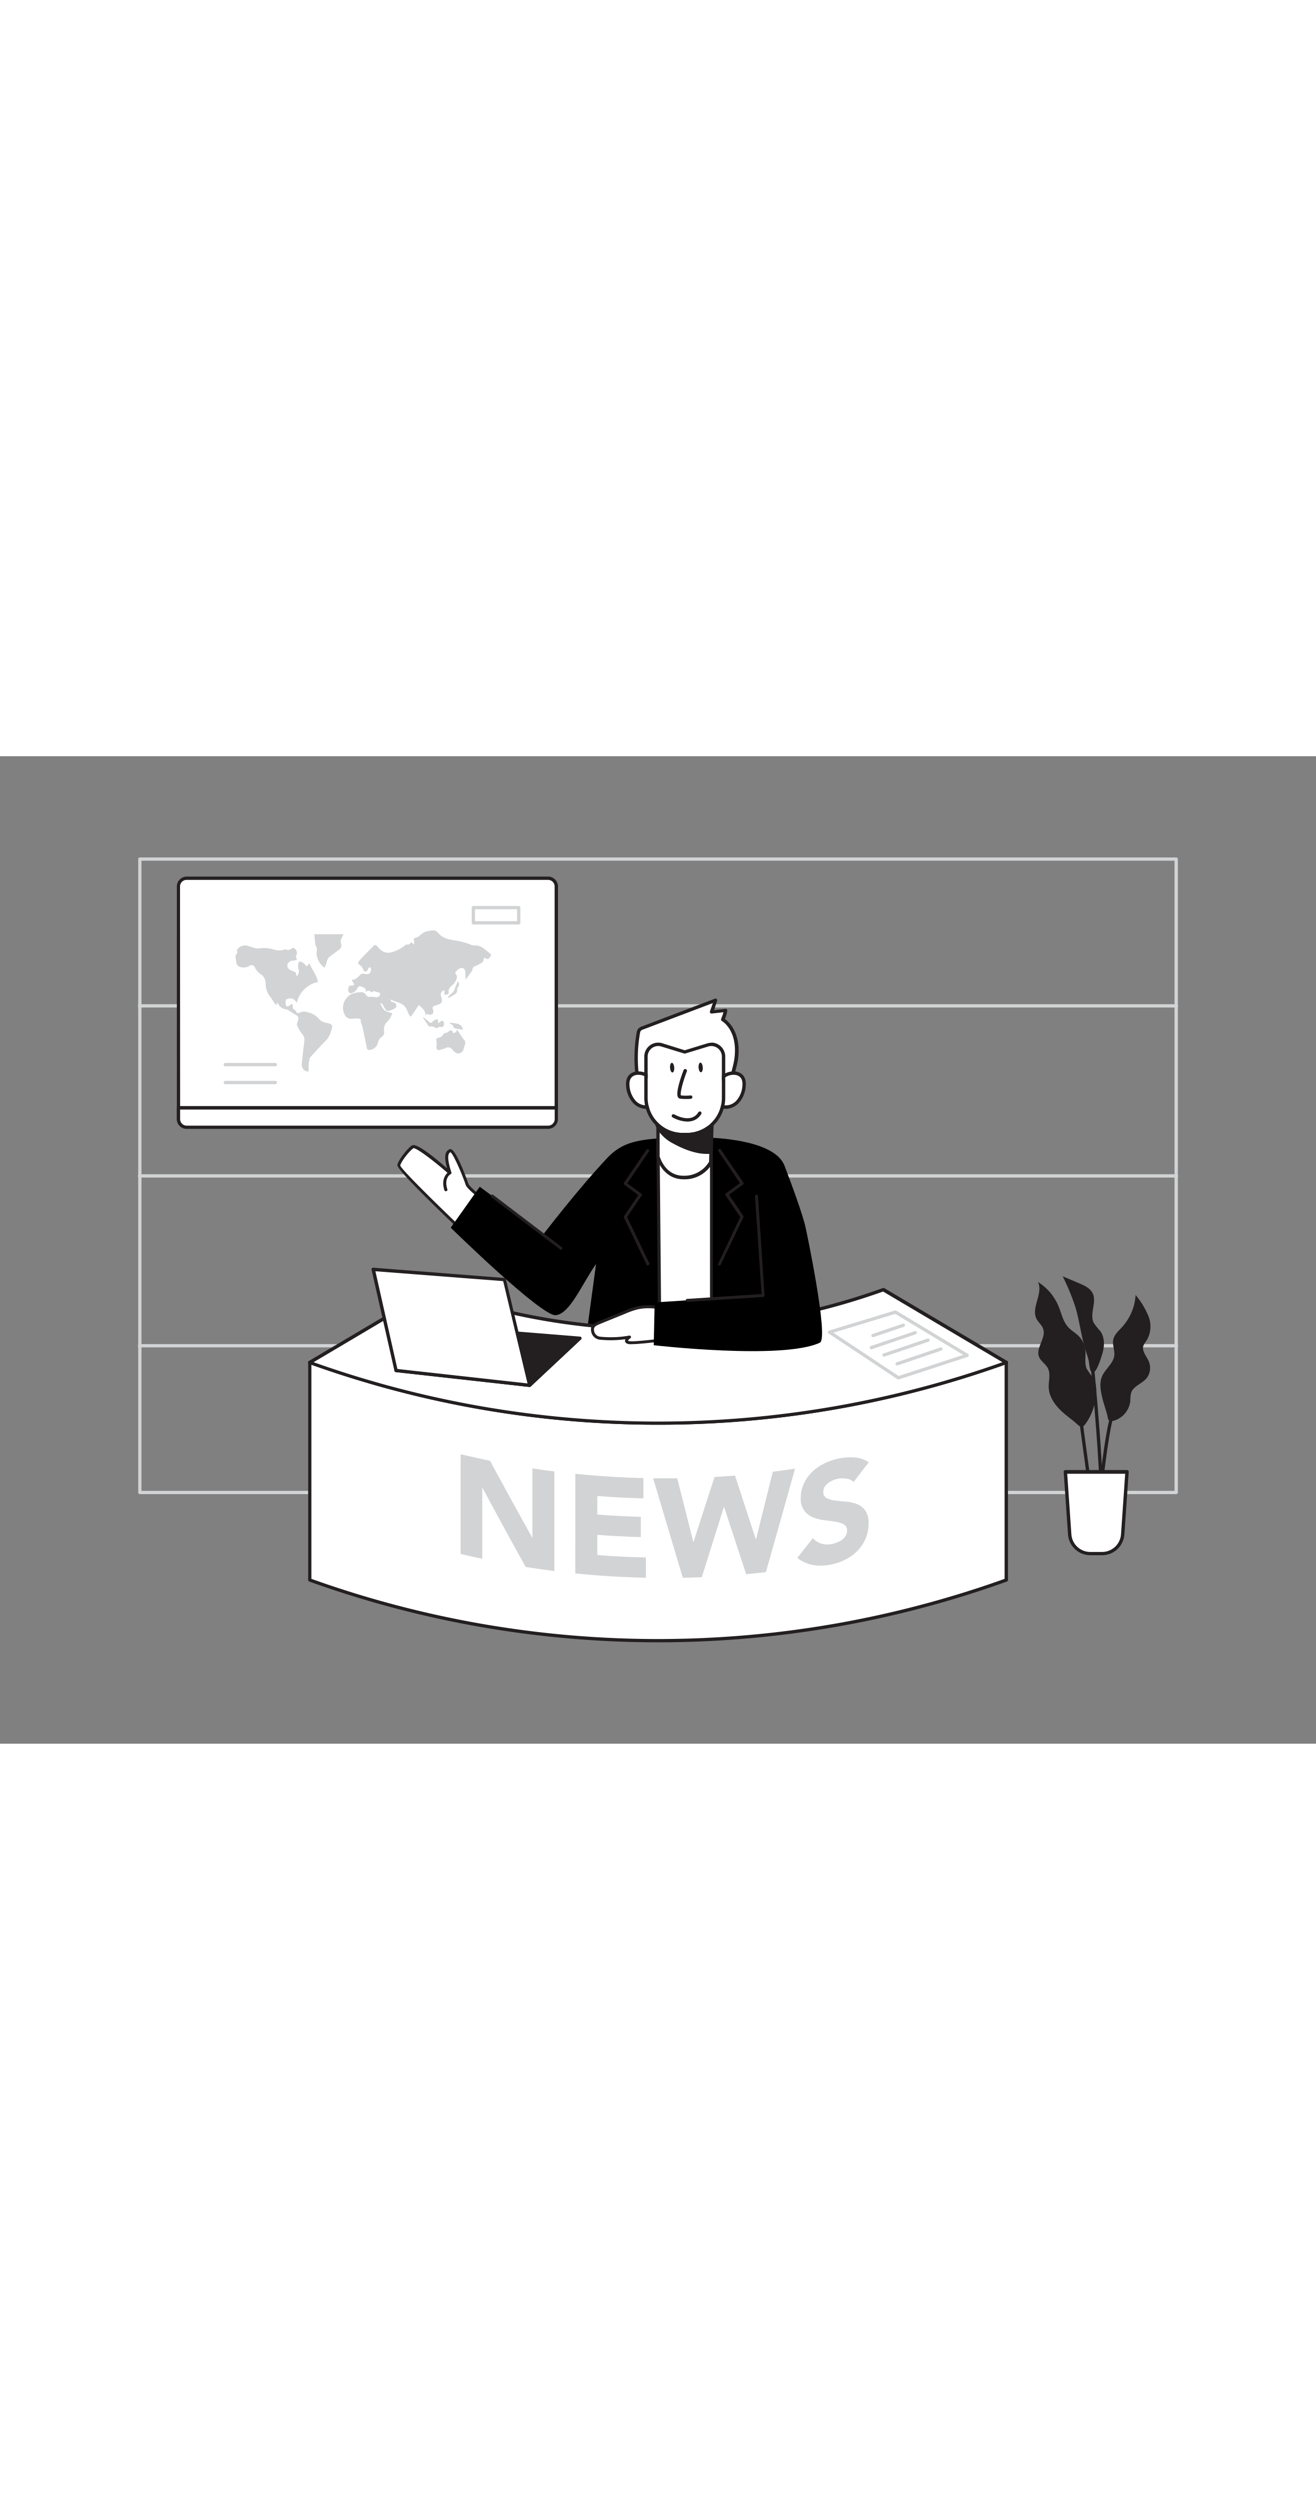 <svg id="_100_news_presenter" data-name="#100_news_presenter" xmlns="http://www.w3.org/2000/svg" viewBox="0 0 400 300" data-imageid="news-presenter-flatline" imageName="News presenter" class="illustrations_image" style="width: 158px;"><rect x="0" y="0" width="400" height="300" fill="#808080" stroke="none"/><path d="M357.51,224.18h-315a.5.5,0,0,1-.5-.5V31.25a.5.5,0,0,1,.5-.5h315a.5.5,0,0,1,.5.5V223.68A.5.5,0,0,1,357.51,224.18ZM43,223.18H357V31.75H43Z" fill="#d1d3d4"/><path d="M357.59,76.34H42.41a.5.5,0,0,1,0-1H357.59a.5.5,0,0,1,0,1Z" fill="#d1d3d4"/><path d="M357.59,128H42.41a.5.5,0,0,1-.5-.5.5.5,0,0,1,.5-.5H357.59a.5.5,0,0,1,.5.5A.5.5,0,0,1,357.59,128Z" fill="#d1d3d4"/><path d="M357.59,179.6H42.41a.5.5,0,0,1-.5-.5.5.5,0,0,1,.5-.5H357.59a.5.5,0,0,1,.5.5A.5.5,0,0,1,357.59,179.6Z" fill="#d1d3d4"/><path d="M147.87,135.4s-5.51-4-5.91-5.33-4-10.82-5.21-10.22-1.4,2.3,0,6.71c0,0-10-8.81-11.31-7.91s-4,4.21-4.21,5.61,21.63,22,21.63,22" fill="#fff"/><path d="M142.86,146.75a.48.48,0,0,1-.31-.13c-8.22-7.76-22-21-21.77-22.43s3-5,4.4-5.92,6.8,3.56,10.69,6.92c-.9-3.36-.68-5.07.68-5.75a.76.76,0,0,1,.65,0c1.78.76,5.17,10.4,5.2,10.49.24.8,3.5,3.47,5.74,5.11a.45.45,0,1,1-.54.73c-.94-.69-5.65-4.19-6.07-5.57-.65-2.11-3.63-9.34-4.64-9.9-.67.38-1.17,1.49.3,6.12a.45.45,0,0,1-.19.52.44.44,0,0,1-.55,0c-4.47-3.93-9.86-8-10.79-7.86-1.27.89-3.81,4.1-4,5.28.39,1.31,13.39,14,21.49,21.64a.46.46,0,0,1,0,.64A.46.46,0,0,1,142.86,146.75Z" fill="#231f20"/><path d="M244.88,143.26s-.63-3.72-6.43-18.86c-2.85-7.44-19.12-8.36-22.85-8.52.81.08,3.15-1.21-12.77,0-8.18.62-13.42,1-18.24,6.16-9.1,9.68-19.34,23.09-19.34,23.09L145.82,130.8,137,143.23s27.57,27,31.91,26.59,8-9.53,12.26-15.55l-3,22.12,56.09,3.27-2-31.69Z" fill="#000000" class="target-color"/><path d="M214.63,115.85s.36,0,1,0C215.26,115.85,214.63,115.85,214.63,115.85Z" fill="#000000" class="target-color"/><polygon points="199.99 118.28 200.49 175.09 216.21 175.09 216.21 115.17 199.99 118.28" fill="#fff"/><path d="M216.21,175.55H200.49a.45.45,0,0,1-.45-.45l-.51-56.81a.47.47,0,0,1,.37-.46l16.22-3.11a.5.5,0,0,1,.38.1.46.46,0,0,1,.17.35V175.1A.46.46,0,0,1,216.21,175.55ZM201,174.64h14.8V115.73l-15.3,2.93Z" fill="#231f20"/><path d="M196.93,154.72a.46.46,0,0,1-.42-.26l-6.84-14.28a.45.45,0,0,1,0-.45l4.35-6.41-4.24-3.13a.46.46,0,0,1-.11-.63l6.84-10a.45.45,0,1,1,.75.51l-6.59,9.69,4.25,3.13a.45.45,0,0,1,.1.62L190.61,140l6.73,14a.46.46,0,0,1-.22.61A.43.43,0,0,1,196.93,154.72Z" fill="#231f20"/><path d="M218.73,154.72a.45.45,0,0,1-.2,0,.46.46,0,0,1-.22-.61L225,140l-4.45-6.56a.45.45,0,0,1,.11-.62l4.24-3.13L218.35,120a.46.46,0,0,1,.12-.64.46.46,0,0,1,.63.13l6.84,10a.46.46,0,0,1-.1.63l-4.25,3.13,4.35,6.41a.43.43,0,0,1,0,.45l-6.84,14.28A.45.45,0,0,1,218.73,154.72Z" fill="#231f20"/><path d="M222.15,100.68c-.31,0,.48-3.55.53-3.78.3-1.59.9-3.42,1.11-5,1.14-8.95-4.09-11.9-4.09-11.9a11.63,11.63,0,0,0,.84-2.76l-4.22.48,1.16-3.6-22.12,8.41a2.22,2.22,0,0,0-1,.6,2.06,2.06,0,0,0-.35,1,44.18,44.18,0,0,0,.82,18.93Z" fill="#fff"/><path d="M194.83,103.51a.51.51,0,0,1-.5-.4A44.8,44.8,0,0,1,193.5,84a2.56,2.56,0,0,1,.46-1.18,2.75,2.75,0,0,1,1.21-.75l22.12-8.41a.52.52,0,0,1,.68.64l-.92,2.84,3.44-.39a.49.49,0,0,1,.41.14.52.52,0,0,1,.16.41,10,10,0,0,1-.72,2.53c1.25.9,5,4.31,4,12.16a27,27,0,0,1-.65,3c-.17.69-.34,1.37-.47,2l0,.2a22.61,22.61,0,0,0-.55,3.23.52.52,0,0,1-.4.78h0l-27.32,2.31ZM216.66,75l-21.12,8a1.8,1.8,0,0,0-.77.44,1.57,1.57,0,0,0-.25.73,43.52,43.52,0,0,0,.71,18.28l26.34-2.23a28.57,28.57,0,0,1,.56-3.24l0-.17c.13-.66.3-1.36.48-2.07a24.54,24.54,0,0,0,.62-2.91c1.09-8.47-3.62-11.28-3.82-11.39a.53.53,0,0,1-.22-.66,13.63,13.63,0,0,0,.69-2l-3.54.4a.51.51,0,0,1-.46-.19.49.49,0,0,1-.09-.48Zm5.44,25.2Z" fill="#231f20"/><path d="M218.1,100.24c.75-4.65,8.46-5.79,8.08-.31a8.1,8.1,0,0,1-2.06,5.14,4.78,4.78,0,0,1-5.17,1.21" fill="#fff"/><path d="M220.55,107.13a4.29,4.29,0,0,1-1.81-.38.51.51,0,1,1,.42-.94,4.29,4.29,0,0,0,4.59-1.1,7.54,7.54,0,0,0,1.91-4.82c.13-1.78-.7-2.91-2.26-3.08a4.45,4.45,0,0,0-4.79,3.51.52.52,0,0,1-.59.43.52.52,0,0,1-.43-.59,5.47,5.47,0,0,1,5.93-4.38c1.66.19,3.37,1.39,3.17,4.18a8.61,8.61,0,0,1-2.2,5.47A5.61,5.61,0,0,1,220.55,107.13Z" fill="#231f20"/><path d="M198.88,100.24c-.75-4.65-8.46-5.79-8.08-.31a8.09,8.09,0,0,0,2,5.14,4.8,4.8,0,0,0,5.18,1.21" fill="#fff"/><path d="M196.42,107.13a5.57,5.57,0,0,1-3.93-1.7,8.63,8.63,0,0,1-2.21-5.47c-.19-2.79,1.52-4,3.18-4.18a5.46,5.46,0,0,1,5.93,4.38.52.52,0,1,1-1,.16,4.46,4.46,0,0,0-4.79-3.51c-1.57.17-2.39,1.3-2.27,3.08a7.65,7.65,0,0,0,1.91,4.82,4.3,4.3,0,0,0,4.6,1.1.51.51,0,0,1,.42.94A4.37,4.37,0,0,1,196.42,107.13Z" fill="#231f20"/><path d="M200,121.65s1.65,6.36,7.74,6.36a9.16,9.16,0,0,0,8.3-4.62l.56-19.26-16.6-.52Z" fill="#fff"/><path d="M207.73,128.53c-6.42,0-8.22-6.68-8.24-6.75a.51.51,0,0,1,0-.13v-18a.52.52,0,0,1,.16-.37.55.55,0,0,1,.37-.14l16.6.51a.51.51,0,0,1,.5.53l-.55,19.26a.72.72,0,0,1-.05.21A9.62,9.62,0,0,1,207.73,128.53Zm-7.23-7c.19.67,1.86,5.92,7.23,5.92a8.73,8.73,0,0,0,7.79-4.25l.54-18.62-15.56-.48Z" fill="#231f20"/><path d="M199.43,110.84a6.54,6.54,0,0,0,.93,2.41,12.39,12.39,0,0,0,4.57,4c3,1.66,7.47,3.52,11.1,3l-.6-7.55a34,34,0,0,1-8,0,22.9,22.9,0,0,1-6.91-1.33C200.14,111.21,199.78,111,199.43,110.84Z" fill="#231f20"/><path d="M214.65,120.81c-3.71,0-7.74-1.89-10-3.12a12.69,12.69,0,0,1-4.75-4.18,7.08,7.08,0,0,1-1-2.58.47.47,0,0,1,.2-.49.49.49,0,0,1,.53,0c.34.19.68.35,1,.51a22.67,22.67,0,0,0,6.75,1.3,33.66,33.66,0,0,0,7.9,0,.54.54,0,0,1,.39.1.54.54,0,0,1,.18.35l.6,7.55a.51.51,0,0,1-.42.54A10.14,10.14,0,0,1,214.65,120.81Zm-14.46-9a6.07,6.07,0,0,0,.59,1.2,11.8,11.8,0,0,0,4.39,3.84c2.31,1.27,6.65,3.31,10.33,3l-.52-6.56a35,35,0,0,1-7.61,0,23.73,23.73,0,0,1-7.06-1.37Z" fill="#231f20"/><path d="M207.51,114.44h1.25a10.65,10.65,0,0,0,10.65-10.65V91.25a3.2,3.2,0,0,0-4.14-3.06l-7.14,2.18L201,88.19a3.2,3.2,0,0,0-4.14,3.06v12.54A10.65,10.65,0,0,0,207.51,114.44Z" fill="#fff"/><path d="M216.21,88.05a3.2,3.2,0,0,1,3.2,3.2v12.54a10.65,10.65,0,0,1-10.65,10.65h-1.25a10.65,10.65,0,0,1-10.65-10.65V91.25a3.2,3.2,0,0,1,3.2-3.2,3.11,3.11,0,0,1,.94.14l7.13,2.18,7.14-2.18a3.11,3.11,0,0,1,.94-.14m0-1h0a4.34,4.34,0,0,0-1.24.19l-6.84,2.09L201.3,87.2a4.34,4.34,0,0,0-1.24-.19,4.24,4.24,0,0,0-4.23,4.24v12.54a11.69,11.69,0,0,0,11.68,11.68h1.25a11.69,11.69,0,0,0,11.68-11.68V91.25A4.25,4.25,0,0,0,216.21,87Z" fill="#231f20"/><path d="M208.3,104.13a12.2,12.2,0,0,1-1.55-.09.93.93,0,0,1-.68-.45c-.82-1.37,1.09-6.63,1.7-8.21a.51.51,0,0,1,1,.37c-1.32,3.46-2.14,6.8-1.78,7.31a15.4,15.4,0,0,0,2.89,0,.5.5,0,0,1,.57.44.51.51,0,0,1-.44.58A13.75,13.75,0,0,1,208.3,104.13Z" fill="#231f20"/><path d="M208.89,111a9.82,9.82,0,0,1-4.48-1.29.52.52,0,0,1,.48-.92c2.1,1.11,3.9,1.43,5.35,1a3.51,3.51,0,0,0,2-1.59.52.52,0,0,1,.7-.22.51.51,0,0,1,.23.68,4.53,4.53,0,0,1-2.62,2.1A5.53,5.53,0,0,1,208.89,111Z" fill="#231f20"/><ellipse cx="212.97" cy="94.55" rx="0.64" ry="1.47" transform="translate(-5.77 14.25) rotate(-3.78)" fill="#231f20"/><ellipse cx="203.47" cy="95.24" rx="0.64" ry="1.47" transform="matrix(1, -0.07, 0.07, 1, -5.84, 13.62)" fill="#231f20"/><path d="M170.46,149.9a.42.42,0,0,1-.28-.1L149.36,134a.46.46,0,0,1-.09-.64.45.45,0,0,1,.64-.08l20.82,15.83a.46.46,0,0,1,.09.64A.45.45,0,0,1,170.46,149.9Z" fill="#231f20"/><path d="M135.51,132.16a.46.46,0,0,1-.44-.32c-1.3-4.12,1.44-5.67,1.47-5.68a.46.46,0,0,1,.44.8c-.1.05-2.1,1.23-1,4.6a.46.46,0,0,1-.29.58Z" fill="#231f20"/><path d="M305.85,184.17H94.15v66.09h0a312.5,312.5,0,0,0,211.7,0h0Z" fill="#fff"/><path d="M200,269.2A313,313,0,0,1,94,250.74a.5.5,0,0,1-.33-.44v0h0V184.17a.5.5,0,0,1,.5-.5h211.7a.5.5,0,0,1,.5.5v66.09a.48.48,0,0,1-.09.29.45.45,0,0,1-.24.19A313,313,0,0,1,200,269.2ZM94.65,249.92a312.63,312.63,0,0,0,210.7,0V184.67H94.65Z" fill="#231f20"/><path d="M305.85,184.17a312.5,312.5,0,0,1-211.7,0L131.52,162a202.23,202.23,0,0,0,137,0Z" fill="#fff"/><path d="M200,203.1A313,313,0,0,1,94,184.64a.51.51,0,0,1-.33-.43.49.49,0,0,1,.25-.47l37.37-22.13a.48.48,0,0,1,.42,0,202.09,202.09,0,0,0,136.62,0,.48.48,0,0,1,.42,0l37.37,22.13a.49.49,0,0,1,.25.47.51.51,0,0,1-.33.43A313,313,0,0,1,200,203.1Zm-104.68-19a312.77,312.77,0,0,0,209.36,0l-36.26-21.47a203.08,203.08,0,0,1-136.84,0Z" fill="#231f20"/><path d="M305.85,184.17a312.5,312.5,0,0,1-211.7,0L131.52,162a202.23,202.23,0,0,0,137,0Z" fill="#fff"/><path d="M200,203.1A313,313,0,0,1,94,184.64a.51.51,0,0,1-.33-.43.49.49,0,0,1,.25-.47l37.37-22.13a.48.48,0,0,1,.42,0,202.09,202.09,0,0,0,136.62,0,.48.48,0,0,1,.42,0l37.37,22.13a.49.49,0,0,1,.25.47.51.51,0,0,1-.33.43A313,313,0,0,1,200,203.1Zm-104.68-19a312.77,312.77,0,0,0,209.36,0l-36.26-21.47a203.08,203.08,0,0,1-136.84,0Z" fill="#231f20"/><path d="M273.06,189.35a.54.54,0,0,1-.28-.08l-20.92-13.88a.5.5,0,0,1,.13-.9l20.05-6.1a.48.48,0,0,1,.4.06l21.79,13.14a.5.5,0,0,1-.1.9l-20.92,6.84ZM253.3,175.14l19.83,13.16,19.65-6.42-20.67-12.46Z" fill="#d1d3d4"/><polygon points="160.95 191.13 176.23 176.81 135.14 173.5 120.33 186.61 160.95 191.13" fill="#231f20"/><path d="M161,191.63h-.06l-40.62-4.51a.51.51,0,0,1-.42-.35.49.49,0,0,1,.15-.52l14.81-13.11a.49.49,0,0,1,.37-.12l41.09,3.31a.47.47,0,0,1,.43.33.5.5,0,0,1-.13.53l-15.28,14.31A.51.51,0,0,1,161,191.63Zm-39.45-5.39,39.27,4.37,14.3-13.39L135.31,174Z" fill="#231f20"/><polygon points="160.95 191.13 153.29 159 113.42 155.88 120.33 186.61 160.95 191.13" fill="#fff"/><path d="M161,191.63h-.06l-40.62-4.52a.5.5,0,0,1-.43-.39L112.93,156a.53.53,0,0,1,.11-.44.52.52,0,0,1,.42-.17l39.87,3.12a.51.51,0,0,1,.45.38L161.43,191a.49.49,0,0,1-.11.45A.48.48,0,0,1,161,191.63Zm-40.21-5.47,39.55,4.39-7.4-31.08-38.83-3Z" fill="#231f20"/><path d="M202.79,167.83c-3-.47-5.87-1-8.95-.29a22.55,22.55,0,0,0-3.74,1.27L182.19,172c-1.62.66-2.39,1.21-2,2.72a2.53,2.53,0,0,0,2.33,2,32.46,32.46,0,0,0,8.82-.35s-2,1.41,0,1.7,13.62-1.28,13.62-1.28" fill="#fff"/><path d="M192,178.62a5,5,0,0,1-.75,0c-.73-.11-1.15-.38-1.26-.82a1,1,0,0,1,.1-.68,32.78,32.78,0,0,1-7.64.15,3,3,0,0,1-2.74-2.38c-.44-1.95.79-2.62,2.32-3.24l7.91-3.22a22.19,22.19,0,0,1,3.81-1.3c3.08-.66,5.89-.22,8.86.25l.26,0a.46.46,0,1,1-.15.9l-.25,0c-2.89-.45-5.61-.89-8.52-.26a22.66,22.66,0,0,0-3.67,1.25l-7.91,3.22c-1.69.69-2,1.1-1.77,2.2a2.08,2.08,0,0,0,1.92,1.67,31.55,31.55,0,0,0,8.72-.34.45.45,0,0,1,.34.82,2.07,2.07,0,0,0-.7.75,2.19,2.19,0,0,0,.5.13c1.53.22,9.49-.74,13.49-1.28a.45.45,0,1,1,.12.9C204.55,177.36,195.2,178.62,192,178.62Z" fill="#231f20"/><path d="M244.88,143.26s7.16,33.57,4.32,34.91c-11.25,5.3-50.5.77-50.5.77l.29-13,33-2.15.2-18.33Z" fill="#000000" class="target-color"/><path d="M208.88,165.78a.44.44,0,0,1-.45-.42.45.45,0,0,1,.42-.49l22.63-1.47-2-29.76a.46.46,0,0,1,.91-.06l2,30.21a.44.44,0,0,1-.11.33.43.43,0,0,1-.31.16l-23.09,1.5Z" fill="#231f20"/><path d="M272.7,185.09a.5.5,0,0,1-.48-.34.49.49,0,0,1,.32-.63l13.29-4.51a.52.52,0,0,1,.64.32.49.49,0,0,1-.32.63l-13.29,4.51Z" fill="#d1d3d4"/><path d="M268.78,182.42a.5.5,0,0,1-.16-1l13.3-4.5a.5.5,0,0,1,.63.31.51.51,0,0,1-.31.64l-13.3,4.5A.45.45,0,0,1,268.78,182.42Z" fill="#d1d3d4"/><path d="M264.94,180.16a.5.5,0,0,1-.16-1l13.3-4.5a.5.5,0,0,1,.32.94l-13.3,4.51A.41.41,0,0,1,264.94,180.16Z" fill="#d1d3d4"/><path d="M265.45,176.5a.5.5,0,0,1-.16-1l9.13-3.1a.51.51,0,0,1,.63.32.5.5,0,0,1-.31.63l-9.13,3.09A.45.45,0,0,1,265.45,176.5Z" fill="#d1d3d4"/><path d="M140,212.06c3,.71,6,1.38,8.95,2q6.38,11.82,12.79,23.31h.08v-21q3.33.51,6.67.93v30.26q-4.36-.56-8.71-1.26-6.58-11.82-13.11-24l-.09,0v21.54q-3.3-.7-6.58-1.5Z" fill="#d1d3d4"/><path d="M174.88,218q10.32,1.06,20.68,1.31v6.15c-4.66-.11-9.33-.35-14-.7v5.64q6.58.5,13.21.68v6.16q-6.61-.18-13.21-.69v6.15q7.36.57,14.76.73v6.15q-10.76-.22-21.46-1.32Z" fill="#d1d3d4"/><path d="M198.53,219.38c2.44,0,4.88,0,7.32,0q2.44,9.66,4.87,19.28h.09q3.18-9.81,6.37-19.69,3.1-.18,6.23-.43,3.15,9.71,6.31,19.33h.08q2.55-10.22,5.1-20.5,3.38-.42,6.75-.93-4.41,15.8-8.85,31.44-3,.34-6,.63-3.34-10.16-6.7-20.4h-.08q-3.36,10.69-6.71,21.31c-1.93.08-3.85.14-5.77.18Q203.05,234.57,198.53,219.38Z" fill="#d1d3d4"/><path d="M259.47,220.5a3.59,3.59,0,0,0-2.17-1,7.51,7.51,0,0,0-2.6,0,7.44,7.44,0,0,0-1.48.47,7.14,7.14,0,0,0-1.45.81,4.21,4.21,0,0,0-1.1,1.17,2.84,2.84,0,0,0-.42,1.53,2,2,0,0,0,1,1.91,7.85,7.85,0,0,0,2.56.74c1,.13,2.14.25,3.32.34a11.82,11.82,0,0,1,3.32.72,5.7,5.7,0,0,1,2.54,1.94,6.51,6.51,0,0,1,1,4,11.46,11.46,0,0,1-.92,4.63,12.23,12.23,0,0,1-2.51,3.7,13.75,13.75,0,0,1-3.67,2.64,17,17,0,0,1-4.43,1.5,14.46,14.46,0,0,1-5.43.1,10.87,10.87,0,0,1-4.69-2.15q2.37-3,4.73-6a5.37,5.37,0,0,0,2.57,1.66,6.56,6.56,0,0,0,3.21.14,7.68,7.68,0,0,0,1.63-.52A6.58,6.58,0,0,0,256,238a4.47,4.47,0,0,0,1.06-1.2,3,3,0,0,0,.4-1.5,2,2,0,0,0-1-1.94,7.89,7.89,0,0,0-2.6-.81c-1.05-.16-2.18-.31-3.39-.46a12,12,0,0,1-3.4-.89,5.8,5.8,0,0,1-3.67-5.93,10.24,10.24,0,0,1,1-4.43,11.92,11.92,0,0,1,2.56-3.5,14.37,14.37,0,0,1,3.67-2.51,17.9,17.9,0,0,1,4.28-1.46,17.58,17.58,0,0,1,4.91-.32,9.06,9.06,0,0,1,4.25,1.45Q261.73,217.51,259.47,220.5Z" fill="#d1d3d4"/><path d="M56.72,37.09H166.6a2.47,2.47,0,0,1,2.47,2.47v67.28a0,0,0,0,1,0,0H54.25a0,0,0,0,1,0,0V39.57A2.47,2.47,0,0,1,56.72,37.09Z" fill="#fff"/><path d="M169.08,107.34H54.25a.5.5,0,0,1-.5-.5V39.57a3,3,0,0,1,3-3H166.6a3,3,0,0,1,3,3v67.27A.5.5,0,0,1,169.08,107.34Zm-114.33-1H168.58V39.57a2,2,0,0,0-2-2H56.72a2,2,0,0,0-2,2Z" fill="#231f20"/><path d="M54.25,106.84H169.08a0,0,0,0,1,0,0v3.4a2.47,2.47,0,0,1-2.47,2.47H56.72a2.47,2.47,0,0,1-2.47-2.47v-3.4a0,0,0,0,1,0,0Z" fill="#fff"/><path d="M166.6,113.21H56.72a3,3,0,0,1-3-3v-3.4a.5.5,0,0,1,.5-.5H169.08a.51.51,0,0,1,.5.5v3.4A3,3,0,0,1,166.6,113.21ZM54.75,107.34v2.9a2,2,0,0,0,2,2H166.6a2,2,0,0,0,2-2v-2.9Z" fill="#231f20"/><path d="M113.43,71.32c-.31.55-.65.43-1,0-.11-.12-.43-.12-.63-.08a3.54,3.54,0,0,0-.73.42c.4-1-.28-1.26-.89-1.54-.9-.41-1.22-.32-1.67.58A2.79,2.79,0,0,1,106.73,72a.58.58,0,0,1-.42-.07c-.47-.27-.56-.87-.38-1.67.13-.56.5-.59.95-.59.79,0,.87-.14.5-.83-.14-.26-.29-.51-.51-.89,1.36,0,2-1,2.84-1.72a2,2,0,0,1,.85-.19s.12,0,.18.05c1.3.38,2-.08,2.05-1.45a.74.74,0,0,0-.32-.53c-.07,0-.37.13-.47.27s-.18.48-.33.68-.39.4-.56.39-.6-.24-.63-.42a2.61,2.61,0,0,0-1.3-1.7c-.48-.34-.35-.78,0-1.15.56-.65,1.13-1.27,1.72-1.88.87-.9,1.76-1.78,2.64-2.66.43-.42.76-.34,1.16.12a6.05,6.05,0,0,0,1.67,1.53,3.39,3.39,0,0,0,2.18.37,10.25,10.25,0,0,0,4.57-2.23.77.77,0,0,1,.56-.23c.63.15,1-.17,1.22-.74l1,.7a11.76,11.76,0,0,0-.1-1.22c-.1-.49.09-.75.56-.78a2.27,2.27,0,0,0,1.32-.79,5,5,0,0,1,1.56-1,9.38,9.38,0,0,1,1.92-.42,2,2,0,0,1,2,.7c1.23,1.55,3,2,4.75,2.25a21.4,21.4,0,0,1,5.21,1.36,2.14,2.14,0,0,0,1.05.22,4.13,4.13,0,0,1,2.92,1c.62.46,1.22.92,1.81,1.4.33.27.49.61.13,1s-.51.93-1.21.59-.74-.32-.85.48a1.24,1.24,0,0,1-.51.79,24,24,0,0,1-2.14,1.1,1,1,0,0,0-.7.89.81.81,0,0,1-.16.47c-.62.89-1.26,1.76-1.94,2.7,0-.47-.06-.92-.07-1.37,0-.3,0-.6,0-.89-.08-1.22-.95-1.67-2-1a5,5,0,0,0-.81.71c-.33.31-.35.56,0,.94a1.35,1.35,0,0,1,.22,1.07,4.62,4.62,0,0,1-1.6,2.4,2.2,2.2,0,0,0-.9,2c.07.49-.19.61-1.27.74V71.09A1.3,1.3,0,0,0,134,72.65c.11.42.23.85.31,1.29a1.14,1.14,0,0,1-.71,1.34,11.41,11.41,0,0,1-1.48.54c-.6.18-.76.43-.56,1,.36,1.09.21,1.44-.91,1.77-.21.07-.52-.21-.9-.38l-.47.63c.18-1.56-.95-2.29-2-3.26-.68,1.05-1.31,2-2,3a5.57,5.57,0,0,1-.52.57,3.42,3.42,0,0,1-.42-.6c-.24-.49-.45-1-.66-1.51a3.82,3.82,0,0,0-2.5-2.17c-.59-.21-1.18-.45-1.77-.67l-.69-.26c.07.58.37.78.75.82a1.07,1.07,0,0,1,1,1c.12.59-.38.75-.75,1a7.66,7.66,0,0,1-.93.4c-.92.39-1.3.28-1.84-.58-.21-.32-.35-.68-.55-1a6,6,0,0,0-.5-.63l-.28.18a7.15,7.15,0,0,0,1.25,2.08,7.79,7.79,0,0,0,2.38.85,11.58,11.58,0,0,1-.61,1.39,5,5,0,0,1-.92,1.21,3.09,3.09,0,0,0-1,2.69,1.84,1.84,0,0,1-1,2.13,1.85,1.85,0,0,0-.6.86,12,12,0,0,0-.43,1.19,2.72,2.72,0,0,1-2.65,1.69c-.48-.06-.49-.43-.57-.79-.43-2.14-.88-4.27-1.33-6.4-.13-.62-.69-1.14-.4-1.88,0-.06-.4-.42-.63-.43a12.53,12.53,0,0,0-2,0,2.08,2.08,0,0,1-2.39-1.34,4.35,4.35,0,0,1,.48-4.69c1.19-1.76,2.86-1.91,4.65-2a1.49,1.49,0,0,1,1.37.79,1.31,1.31,0,0,0,1.41.61,5.69,5.69,0,0,1,1.54.12,1.16,1.16,0,0,0,1.3-.65c.17-.43,0-.69-.43-.81S114.06,71.5,113.43,71.32Z" fill="#d1d3d4"/><path d="M90.22,74.88c-.23-.29-.41-.48-.55-.69A2.12,2.12,0,0,0,87,73.91c-.35.34-.23,1.93.19,2.11a.78.78,0,0,0,.57-.14c.32-.19.61-.43,1-.71.1.27.19.44.24.63a1.35,1.35,0,0,1,0,.45c-.1.77.82.72,1,1.3s.63.65,1.43.21a2.4,2.4,0,0,1,1.86,0,6,6,0,0,1,3.63,2A3.59,3.59,0,0,0,99.22,81c1.9.44,2,.66,1.41,2.52A6.55,6.55,0,0,1,99,86.45c-1.63,1.6-3.15,3.32-4.67,5a2.35,2.35,0,0,0-.36,1.08,7.77,7.77,0,0,0-.16,1.36c0,.58,0,1.17,0,1.86a1.39,1.39,0,0,1-.5,0,2.06,2.06,0,0,1-1.59-2.22q.34-3.54.81-7.07a2.38,2.38,0,0,0-.66-2,13.35,13.35,0,0,1-1.56-2.66c-.13-.25,0-.66.12-1,.46-1.58.39-1.75-1.07-2.55-.46-.26-.87-.6-1.33-.86a4.43,4.43,0,0,0-1.21-.52,2.88,2.88,0,0,1-2.2-1.53c-.09-.16-.22-.31-.38-.54l-.28.86a3.9,3.9,0,0,1-.36-.43c-.53-.77-1-1.58-1.58-2.31a6.19,6.19,0,0,1-1.27-3.91,3.28,3.28,0,0,0-1.39-2.72,5,5,0,0,1-1.92-2.21,1.08,1.08,0,0,0-1.68-.36A3.19,3.19,0,0,1,73,64a1.46,1.46,0,0,1-1.15-1.28c-.1-.59-.2-1.17-.26-1.76a1,1,0,0,1,.14-.59c.26-.42.6-.79.31-1.33a.31.31,0,0,1,0-.24,3,3,0,0,1,3-1.27c.91.26,1.8.6,2.72.84a3.7,3.7,0,0,0,1,0c.25,0,.5,0,.75-.07a10.17,10.17,0,0,1,3.83.47,5.54,5.54,0,0,0,3.32-.08c.11,0,.3-.08.36,0,.48.45.89.11,1.32-.09s.83-.59,1.32-.12a1.73,1.73,0,0,1,.49,1.85.9.9,0,0,0,.2,1.31,2.1,2.1,0,0,1-1.54.47,1.66,1.66,0,0,0-1.09.56,1.41,1.41,0,0,0,.31,2.16,11.15,11.15,0,0,0,1.54.69c.41.14.37.44.42.75s.23.36.35.54a3.86,3.86,0,0,0,.31-.51,3,3,0,0,0,.16-.67c0-.25.14-.56,0-.75a3,3,0,0,1-.08-2c.08-.38.33-.62.67-.47a3.39,3.39,0,0,1,1.32.87c.52.69.49.74,1,0l.29-.34c.88,1.94,2.23,3.57,2.65,5.63A8.41,8.41,0,0,0,90.22,74.88Z" fill="#d1d3d4"/><path d="M95.54,54.08h8.87c-.18.38-.32.72-.5,1a2.24,2.24,0,0,0-.26,1.83,1.54,1.54,0,0,1-.59,1.85c-.88.66-1.75,1.33-2.65,2a2.21,2.21,0,0,0-1,1.39A12.79,12.79,0,0,1,99,63.48c-.1.26-.25.5-.38.76a5.75,5.75,0,0,1-2.38-4,8.54,8.54,0,0,1,.1-1.49,5,5,0,0,0-.26-1.05c0-.13-.19-.24-.21-.36C95.75,56.3,95.65,55.23,95.54,54.08Z" fill="#d1d3d4"/><path d="M137.66,84.11c.65,0,1-.39,1.33-1,.16.26.27.46.4.66.52.76,1,1.56,1.57,2.28a1.43,1.43,0,0,1,.4,1.49c-.19.54-.33,1.1-.51,1.64a1.62,1.62,0,0,1-2.72.6,6.23,6.23,0,0,1-.67-.69,1.45,1.45,0,0,0-1.85-.49c-.56.2-1.12.4-1.68.57-1,.3-1.39-.1-1.24-1.12a4.91,4.91,0,0,0-.06-1.62c-.1-.49.07-.76.5-.85a2.29,2.29,0,0,0,1.73-1.24c.06-.1.2-.25.28-.24.68.11,1-.43,1.55-.69S137.49,83.25,137.66,84.11Z" fill="#d1d3d4"/><path d="M128.75,79.33c.62.5,1.25,1,1.86,1.51.31.26.51.24.78-.09a2.48,2.48,0,0,1,.92-.69c.76-.3.89-.18.84.62,0,.15,0,.29-.06.56.34-.27.58-.49.85-.67.54-.38.92-.2,1,.45.11,1-.22,1.36-1.29,1.24-.14,0-.38,0-.42,0-.34.61-.75.25-1.14.09s-.82-.44-1.32-.18c-.1.06-.39-.07-.48-.19-.59-.84-1.14-1.7-1.71-2.55Z" fill="#d1d3d4"/><path d="M140.75,83.05a18,18,0,0,1-2.24-.32c-.31-.09-.81-.23-.71-.81,0-.08-.22-.21-.35-.3l-.76-.47c.09-.13.12-.2.13-.2,1.18.22,2.46.09,3.42,1A4,4,0,0,1,140.75,83.05Z" fill="#d1d3d4"/><path d="M136.17,73.22a4.91,4.91,0,0,1,.89-1,2.75,2.75,0,0,0,1.16-1.52c.26-.74.58-1.46.94-2.34.41.69.55,1.14.1,1.68a1.91,1.91,0,0,0-.33,1.11,1.31,1.31,0,0,1-.69,1.19l-1.85,1.09Z" fill="#d1d3d4"/><path d="M83.7,94.19H68.47a.5.5,0,0,1,0-1H83.7a.5.5,0,0,1,0,1Z" fill="#d1d3d4"/><path d="M83.7,99.64H68.47a.5.5,0,0,1-.5-.5.51.51,0,0,1,.5-.5H83.7a.51.51,0,0,1,.5.5A.5.5,0,0,1,83.7,99.64Z" fill="#d1d3d4"/><path d="M157.67,51.11H143.88a.5.5,0,0,1-.5-.5V46a.5.5,0,0,1,.5-.5h13.79a.5.5,0,0,1,.5.5v4.62A.5.5,0,0,1,157.67,51.11Zm-13.29-1h12.79V46.49H144.38Z" fill="#d1d3d4"/><path d="M333.17,193.16a7.83,7.83,0,0,0-.91-4.29,31.79,31.79,0,0,1-1.92-2.72c-.82-1.74-.24-3.79-.44-5.71a7.14,7.14,0,0,0-2-4.25c-1-1-2.29-1.71-3.25-2.76-1.57-1.73-2-4.17-2.91-6.33a15.8,15.8,0,0,0-6.26-7.37c1.71,3.44-2.19,7.81-.42,11.22.56,1.08,1.62,1.87,2,3,1,2.76-2.31,5.76-1.25,8.5.53,1.37,2,2.16,2.68,3.46.92,1.76.19,3.88.27,5.86.1,2.73,1.76,5.17,3.74,7.06,1.22,1.17,2.59,2.19,3.92,3.25,1.59,1.28,2.26,2.61,3.66.57A17.55,17.55,0,0,0,333.17,193.16Z" fill="#231f20"/><path d="M335,194.72c-.51-2.11-.88-4.4,0-6.39,1-2.25,3.4-3.85,3.69-6.28.18-1.6-.63-3.22-.31-4.79s1.61-2.66,2.67-3.82a15.94,15.94,0,0,0,4.12-9.75,24.23,24.23,0,0,1,3.92,6.49,8.32,8.32,0,0,1-.57,7.32,6.65,6.65,0,0,0-1,1.62c-.48,1.56.85,3,1.54,4.48a5.16,5.16,0,0,1-.49,5.29c-1.39,1.74-4.08,2.42-4.77,4.54a10.68,10.68,0,0,0-.24,2.4,7,7,0,0,1-5.08,6.06c-1.65.4-1.62-.25-1.91-1.64C336.11,198.38,335.4,196.58,335,194.72Z" fill="#231f20"/><path d="M329.69,179.54c-1.17-4.06-1.64-8.29-2.87-12.33A68.33,68.33,0,0,0,323,158l5,2.12c1.61.68,3.36,1.48,4.12,3.06,1.32,2.74-1.05,6.26.34,9a23.56,23.56,0,0,0,2,2.51c1.48,2.08,1.25,4.94.44,7.35-.35,1-1.87,6.43-3.24,4.93-.54-.6-.59-2.83-.82-3.65C330.49,182.05,330.06,180.8,329.69,179.54Z" fill="#231f20"/><path d="M332.38,233.42c-1-6.62-4.14-30-4.17-30.22l1-.13c0,.23,3.17,23.59,4.17,30.21Z" fill="#231f20"/><path d="M333.69,239.68h-1c.06-7.87,3.35-38,5.25-40.06l.74.68C337.24,201.86,333.75,230.94,333.69,239.68Z" fill="#231f20"/><path d="M335.4,238.18l-1-.05c.74-17-2.85-52.59-2.89-52.95l1-.1C332.54,185.44,336.15,221.14,335.4,238.18Z" fill="#231f20"/><path d="M323.83,217.44h18.72l-1.31,19a6.25,6.25,0,0,1-6.24,5.82h-3.62a6.24,6.24,0,0,1-6.24-5.82Z" fill="#fff"/><path d="M335,242.74h-3.62a6.8,6.8,0,0,1-6.76-6.31l-1.31-19a.53.53,0,0,1,.52-.56h18.72a.52.52,0,0,1,.38.17.5.5,0,0,1,.14.39l-1.31,19A6.8,6.8,0,0,1,335,242.74ZM324.38,218l1.27,18.4a5.76,5.76,0,0,0,5.73,5.35H335a5.77,5.77,0,0,0,5.73-5.35L342,218Z" fill="#231f20"/></svg>